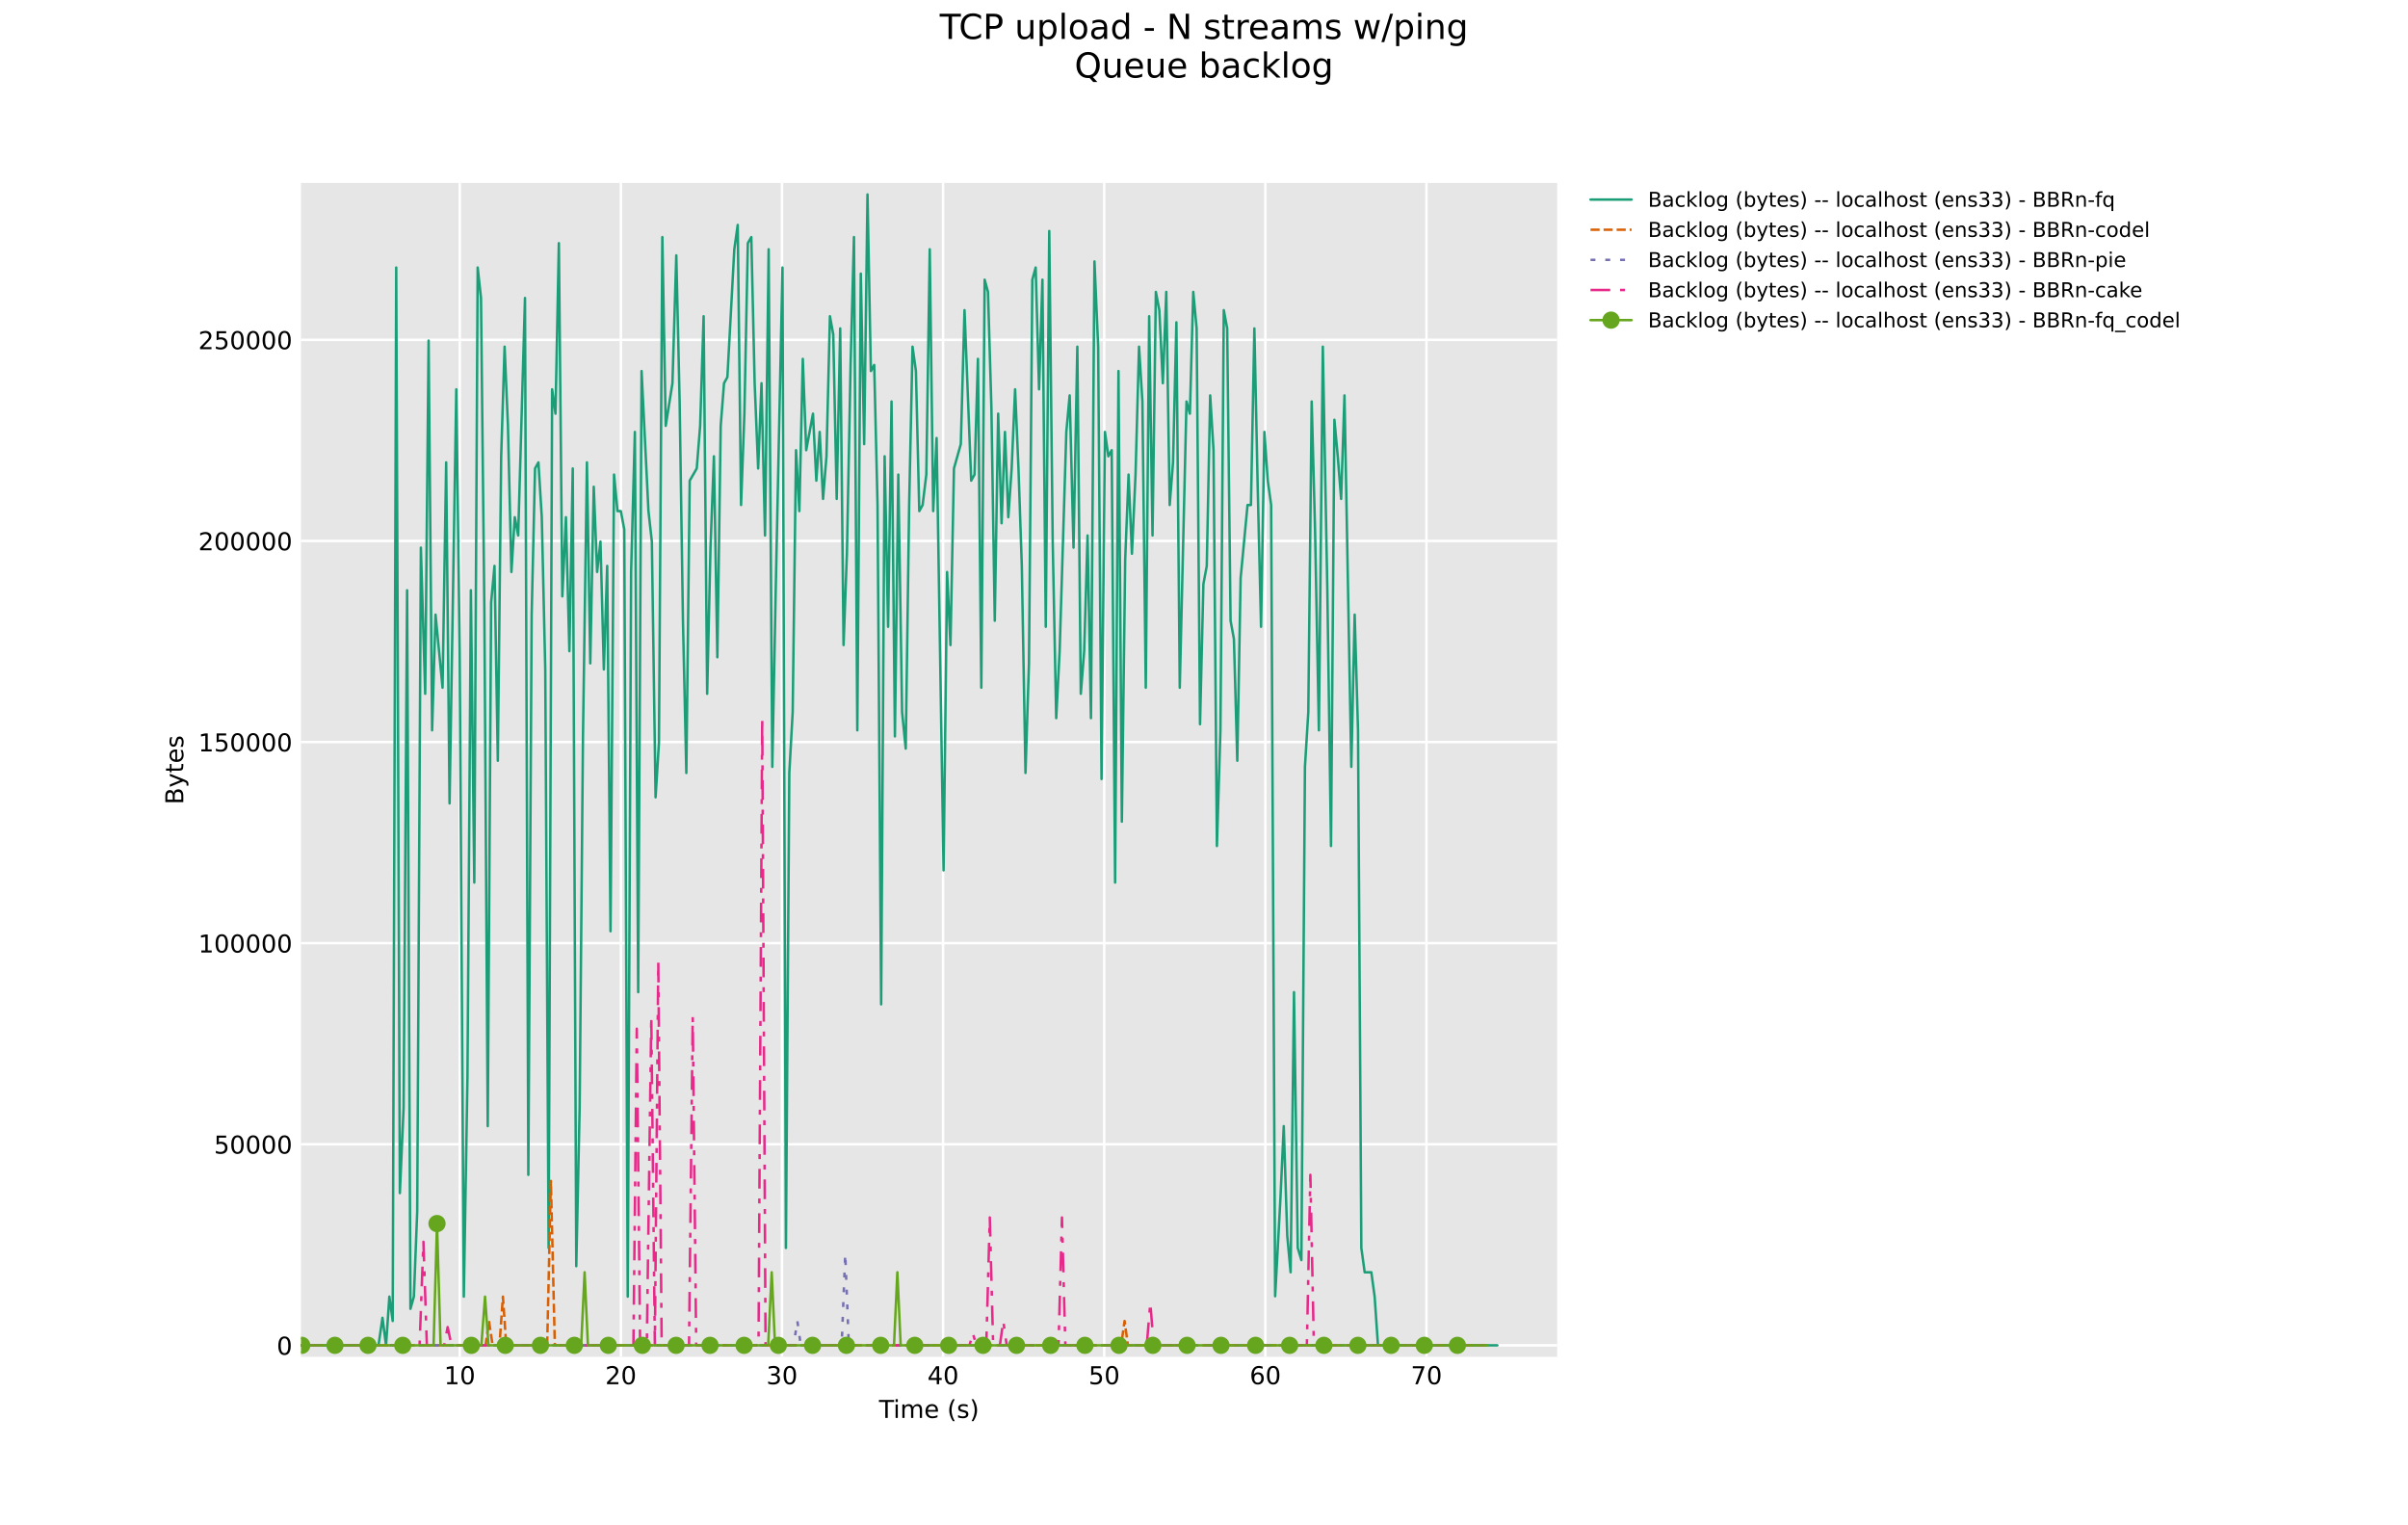 <?xml version="1.0" encoding="utf-8" standalone="no"?>
<!DOCTYPE svg PUBLIC "-//W3C//DTD SVG 1.1//EN"
  "http://www.w3.org/Graphics/SVG/1.1/DTD/svg11.dtd">
<!-- Created with matplotlib (https://matplotlib.org/) -->
<svg height="618.48pt" version="1.1" viewBox="0 0 977.04 618.48" width="977.04pt" xmlns="http://www.w3.org/2000/svg" xmlns:xlink="http://www.w3.org/1999/xlink">
 <defs>
  <style type="text/css">*{stroke-linecap:butt;stroke-linejoin:round;}</style>
 </defs>
 <g id="figure_1">
  <g id="patch_1">
   <path d="M 0 618.48 
L 977.04 618.48 
L 977.04 0 
L 0 0 
z
" style="fill:#ffffff;"/>
  </g>
  <g id="axes_1">
   <g id="patch_2">
    <path d="M 122.13 550.447 
L 631.818 550.447 
L 631.818 74.218 
L 122.13 74.218 
z
" style="fill:#e6e6e6;"/>
   </g>
   <g id="matplotlib.axis_1">
    <g id="xtick_1">
     <g id="line2d_1">
      <path clip-path="url(#pacd4131c56)" d="M 186.538 550.447 
L 186.538 74.218 
" style="fill:none;stroke:#ffffff;stroke-linecap:round;"/>
     </g>
     <g id="line2d_2"/>
     <g id="text_1">
      <!-- 10 -->
      <g transform="translate(180.176 561.546)scale(0.1 -0.1)">
       <defs>
        <path d="M 12.406 8.297 
L 28.516 8.297 
L 28.516 63.922 
L 10.984 60.406 
L 10.984 69.391 
L 28.422 72.906 
L 38.281 72.906 
L 38.281 8.297 
L 54.391 8.297 
L 54.391 0 
L 12.406 0 
z
" id="DejaVuSans-49"/>
        <path d="M 31.781 66.406 
Q 24.172 66.406 20.328 58.906 
Q 16.5 51.422 16.5 36.375 
Q 16.5 21.391 20.328 13.891 
Q 24.172 6.391 31.781 6.391 
Q 39.453 6.391 43.281 13.891 
Q 47.125 21.391 47.125 36.375 
Q 47.125 51.422 43.281 58.906 
Q 39.453 66.406 31.781 66.406 
z
M 31.781 74.219 
Q 44.047 74.219 50.516 64.516 
Q 56.984 54.828 56.984 36.375 
Q 56.984 17.969 50.516 8.266 
Q 44.047 -1.422 31.781 -1.422 
Q 19.531 -1.422 13.062 8.266 
Q 6.594 17.969 6.594 36.375 
Q 6.594 54.828 13.062 64.516 
Q 19.531 74.219 31.781 74.219 
z
" id="DejaVuSans-48"/>
       </defs>
       <use xlink:href="#DejaVuSans-49"/>
       <use x="63.623" xlink:href="#DejaVuSans-48"/>
      </g>
     </g>
    </g>
    <g id="xtick_2">
     <g id="line2d_3">
      <path clip-path="url(#pacd4131c56)" d="M 251.913 550.447 
L 251.913 74.218 
" style="fill:none;stroke:#ffffff;stroke-linecap:round;"/>
     </g>
     <g id="line2d_4"/>
     <g id="text_2">
      <!-- 20 -->
      <g transform="translate(245.55 561.546)scale(0.1 -0.1)">
       <defs>
        <path d="M 19.188 8.297 
L 53.609 8.297 
L 53.609 0 
L 7.328 0 
L 7.328 8.297 
Q 12.938 14.109 22.625 23.891 
Q 32.328 33.688 34.812 36.531 
Q 39.547 41.844 41.422 45.531 
Q 43.312 49.219 43.312 52.781 
Q 43.312 58.594 39.234 62.25 
Q 35.156 65.922 28.609 65.922 
Q 23.969 65.922 18.812 64.312 
Q 13.672 62.703 7.812 59.422 
L 7.812 69.391 
Q 13.766 71.781 18.938 73 
Q 24.125 74.219 28.422 74.219 
Q 39.75 74.219 46.484 68.547 
Q 53.219 62.891 53.219 53.422 
Q 53.219 48.922 51.531 44.891 
Q 49.859 40.875 45.406 35.406 
Q 44.188 33.984 37.641 27.219 
Q 31.109 20.453 19.188 8.297 
z
" id="DejaVuSans-50"/>
       </defs>
       <use xlink:href="#DejaVuSans-50"/>
       <use x="63.623" xlink:href="#DejaVuSans-48"/>
      </g>
     </g>
    </g>
    <g id="xtick_3">
     <g id="line2d_5">
      <path clip-path="url(#pacd4131c56)" d="M 317.287 550.447 
L 317.287 74.218 
" style="fill:none;stroke:#ffffff;stroke-linecap:round;"/>
     </g>
     <g id="line2d_6"/>
     <g id="text_3">
      <!-- 30 -->
      <g transform="translate(310.924 561.546)scale(0.1 -0.1)">
       <defs>
        <path d="M 40.578 39.312 
Q 47.656 37.797 51.625 33 
Q 55.609 28.219 55.609 21.188 
Q 55.609 10.406 48.188 4.484 
Q 40.766 -1.422 27.094 -1.422 
Q 22.516 -1.422 17.656 -0.516 
Q 12.797 0.391 7.625 2.203 
L 7.625 11.719 
Q 11.719 9.328 16.594 8.109 
Q 21.484 6.891 26.812 6.891 
Q 36.078 6.891 40.938 10.547 
Q 45.797 14.203 45.797 21.188 
Q 45.797 27.641 41.281 31.266 
Q 36.766 34.906 28.719 34.906 
L 20.219 34.906 
L 20.219 43.016 
L 29.109 43.016 
Q 36.375 43.016 40.234 45.922 
Q 44.094 48.828 44.094 54.297 
Q 44.094 59.906 40.109 62.906 
Q 36.141 65.922 28.719 65.922 
Q 24.656 65.922 20.016 65.031 
Q 15.375 64.156 9.812 62.312 
L 9.812 71.094 
Q 15.438 72.656 20.344 73.438 
Q 25.25 74.219 29.594 74.219 
Q 40.828 74.219 47.359 69.109 
Q 53.906 64.016 53.906 55.328 
Q 53.906 49.266 50.438 45.094 
Q 46.969 40.922 40.578 39.312 
z
" id="DejaVuSans-51"/>
       </defs>
       <use xlink:href="#DejaVuSans-51"/>
       <use x="63.623" xlink:href="#DejaVuSans-48"/>
      </g>
     </g>
    </g>
    <g id="xtick_4">
     <g id="line2d_7">
      <path clip-path="url(#pacd4131c56)" d="M 382.661 550.447 
L 382.661 74.218 
" style="fill:none;stroke:#ffffff;stroke-linecap:round;"/>
     </g>
     <g id="line2d_8"/>
     <g id="text_4">
      <!-- 40 -->
      <g transform="translate(376.299 561.546)scale(0.1 -0.1)">
       <defs>
        <path d="M 37.797 64.312 
L 12.891 25.391 
L 37.797 25.391 
z
M 35.203 72.906 
L 47.609 72.906 
L 47.609 25.391 
L 58.016 25.391 
L 58.016 17.188 
L 47.609 17.188 
L 47.609 0 
L 37.797 0 
L 37.797 17.188 
L 4.891 17.188 
L 4.891 26.703 
z
" id="DejaVuSans-52"/>
       </defs>
       <use xlink:href="#DejaVuSans-52"/>
       <use x="63.623" xlink:href="#DejaVuSans-48"/>
      </g>
     </g>
    </g>
    <g id="xtick_5">
     <g id="line2d_9">
      <path clip-path="url(#pacd4131c56)" d="M 448.036 550.447 
L 448.036 74.218 
" style="fill:none;stroke:#ffffff;stroke-linecap:round;"/>
     </g>
     <g id="line2d_10"/>
     <g id="text_5">
      <!-- 50 -->
      <g transform="translate(441.673 561.546)scale(0.1 -0.1)">
       <defs>
        <path d="M 10.797 72.906 
L 49.516 72.906 
L 49.516 64.594 
L 19.828 64.594 
L 19.828 46.734 
Q 21.969 47.469 24.109 47.828 
Q 26.266 48.188 28.422 48.188 
Q 40.625 48.188 47.75 41.5 
Q 54.891 34.812 54.891 23.391 
Q 54.891 11.625 47.562 5.094 
Q 40.234 -1.422 26.906 -1.422 
Q 22.312 -1.422 17.547 -0.641 
Q 12.797 0.141 7.719 1.703 
L 7.719 11.625 
Q 12.109 9.234 16.797 8.062 
Q 21.484 6.891 26.703 6.891 
Q 35.156 6.891 40.078 11.328 
Q 45.016 15.766 45.016 23.391 
Q 45.016 31 40.078 35.438 
Q 35.156 39.891 26.703 39.891 
Q 22.75 39.891 18.812 39.016 
Q 14.891 38.141 10.797 36.281 
z
" id="DejaVuSans-53"/>
       </defs>
       <use xlink:href="#DejaVuSans-53"/>
       <use x="63.623" xlink:href="#DejaVuSans-48"/>
      </g>
     </g>
    </g>
    <g id="xtick_6">
     <g id="line2d_11">
      <path clip-path="url(#pacd4131c56)" d="M 513.41 550.447 
L 513.41 74.218 
" style="fill:none;stroke:#ffffff;stroke-linecap:round;"/>
     </g>
     <g id="line2d_12"/>
     <g id="text_6">
      <!-- 60 -->
      <g transform="translate(507.048 561.546)scale(0.1 -0.1)">
       <defs>
        <path d="M 33.016 40.375 
Q 26.375 40.375 22.484 35.828 
Q 18.609 31.297 18.609 23.391 
Q 18.609 15.531 22.484 10.953 
Q 26.375 6.391 33.016 6.391 
Q 39.656 6.391 43.531 10.953 
Q 47.406 15.531 47.406 23.391 
Q 47.406 31.297 43.531 35.828 
Q 39.656 40.375 33.016 40.375 
z
M 52.594 71.297 
L 52.594 62.312 
Q 48.875 64.062 45.094 64.984 
Q 41.312 65.922 37.594 65.922 
Q 27.828 65.922 22.672 59.328 
Q 17.531 52.734 16.797 39.406 
Q 19.672 43.656 24.016 45.922 
Q 28.375 48.188 33.594 48.188 
Q 44.578 48.188 50.953 41.516 
Q 57.328 34.859 57.328 23.391 
Q 57.328 12.156 50.688 5.359 
Q 44.047 -1.422 33.016 -1.422 
Q 20.359 -1.422 13.672 8.266 
Q 6.984 17.969 6.984 36.375 
Q 6.984 53.656 15.188 63.938 
Q 23.391 74.219 37.203 74.219 
Q 40.922 74.219 44.703 73.484 
Q 48.484 72.75 52.594 71.297 
z
" id="DejaVuSans-54"/>
       </defs>
       <use xlink:href="#DejaVuSans-54"/>
       <use x="63.623" xlink:href="#DejaVuSans-48"/>
      </g>
     </g>
    </g>
    <g id="xtick_7">
     <g id="line2d_13">
      <path clip-path="url(#pacd4131c56)" d="M 578.785 550.447 
L 578.785 74.218 
" style="fill:none;stroke:#ffffff;stroke-linecap:round;"/>
     </g>
     <g id="line2d_14"/>
     <g id="text_7">
      <!-- 70 -->
      <g transform="translate(572.422 561.546)scale(0.1 -0.1)">
       <defs>
        <path d="M 8.203 72.906 
L 55.078 72.906 
L 55.078 68.703 
L 28.609 0 
L 18.312 0 
L 43.219 64.594 
L 8.203 64.594 
z
" id="DejaVuSans-55"/>
       </defs>
       <use xlink:href="#DejaVuSans-55"/>
       <use x="63.623" xlink:href="#DejaVuSans-48"/>
      </g>
     </g>
    </g>
    <g id="xtick_8">
     <g id="line2d_15"/>
    </g>
    <g id="xtick_9">
     <g id="line2d_16"/>
    </g>
    <g id="xtick_10">
     <g id="line2d_17"/>
    </g>
    <g id="xtick_11">
     <g id="line2d_18"/>
    </g>
    <g id="xtick_12">
     <g id="line2d_19"/>
    </g>
    <g id="xtick_13">
     <g id="line2d_20"/>
    </g>
    <g id="xtick_14">
     <g id="line2d_21"/>
    </g>
    <g id="xtick_15">
     <g id="line2d_22"/>
    </g>
    <g id="xtick_16">
     <g id="line2d_23"/>
    </g>
    <g id="xtick_17">
     <g id="line2d_24"/>
    </g>
    <g id="xtick_18">
     <g id="line2d_25"/>
    </g>
    <g id="xtick_19">
     <g id="line2d_26"/>
    </g>
    <g id="xtick_20">
     <g id="line2d_27"/>
    </g>
    <g id="xtick_21">
     <g id="line2d_28"/>
    </g>
    <g id="xtick_22">
     <g id="line2d_29"/>
    </g>
    <g id="xtick_23">
     <g id="line2d_30"/>
    </g>
    <g id="xtick_24">
     <g id="line2d_31"/>
    </g>
    <g id="xtick_25">
     <g id="line2d_32"/>
    </g>
    <g id="xtick_26">
     <g id="line2d_33"/>
    </g>
    <g id="xtick_27">
     <g id="line2d_34"/>
    </g>
    <g id="xtick_28">
     <g id="line2d_35"/>
    </g>
    <g id="xtick_29">
     <g id="line2d_36"/>
    </g>
    <g id="xtick_30">
     <g id="line2d_37"/>
    </g>
    <g id="xtick_31">
     <g id="line2d_38"/>
    </g>
    <g id="xtick_32">
     <g id="line2d_39"/>
    </g>
    <g id="xtick_33">
     <g id="line2d_40"/>
    </g>
    <g id="xtick_34">
     <g id="line2d_41"/>
    </g>
    <g id="xtick_35">
     <g id="line2d_42"/>
    </g>
    <g id="xtick_36">
     <g id="line2d_43"/>
    </g>
    <g id="xtick_37">
     <g id="line2d_44"/>
    </g>
    <g id="xtick_38">
     <g id="line2d_45"/>
    </g>
    <g id="xtick_39">
     <g id="line2d_46"/>
    </g>
    <g id="text_8">
     <!-- Time (s) -->
     <g transform="translate(356.645 575.224)scale(0.1 -0.1)">
      <defs>
       <path d="M -0.297 72.906 
L 61.375 72.906 
L 61.375 64.594 
L 35.5 64.594 
L 35.5 0 
L 25.594 0 
L 25.594 64.594 
L -0.297 64.594 
z
" id="DejaVuSans-84"/>
       <path d="M 9.422 54.688 
L 18.406 54.688 
L 18.406 0 
L 9.422 0 
z
M 9.422 75.984 
L 18.406 75.984 
L 18.406 64.594 
L 9.422 64.594 
z
" id="DejaVuSans-105"/>
       <path d="M 52 44.188 
Q 55.375 50.25 60.062 53.125 
Q 64.75 56 71.094 56 
Q 79.641 56 84.281 50.016 
Q 88.922 44.047 88.922 33.016 
L 88.922 0 
L 79.891 0 
L 79.891 32.719 
Q 79.891 40.578 77.094 44.375 
Q 74.312 48.188 68.609 48.188 
Q 61.625 48.188 57.562 43.547 
Q 53.516 38.922 53.516 30.906 
L 53.516 0 
L 44.484 0 
L 44.484 32.719 
Q 44.484 40.625 41.703 44.406 
Q 38.922 48.188 33.109 48.188 
Q 26.219 48.188 22.156 43.531 
Q 18.109 38.875 18.109 30.906 
L 18.109 0 
L 9.078 0 
L 9.078 54.688 
L 18.109 54.688 
L 18.109 46.188 
Q 21.188 51.219 25.484 53.609 
Q 29.781 56 35.688 56 
Q 41.656 56 45.828 52.969 
Q 50 49.953 52 44.188 
z
" id="DejaVuSans-109"/>
       <path d="M 56.203 29.594 
L 56.203 25.203 
L 14.891 25.203 
Q 15.484 15.922 20.484 11.062 
Q 25.484 6.203 34.422 6.203 
Q 39.594 6.203 44.453 7.469 
Q 49.312 8.734 54.109 11.281 
L 54.109 2.781 
Q 49.266 0.734 44.188 -0.344 
Q 39.109 -1.422 33.891 -1.422 
Q 20.797 -1.422 13.156 6.188 
Q 5.516 13.812 5.516 26.812 
Q 5.516 40.234 12.766 48.109 
Q 20.016 56 32.328 56 
Q 43.359 56 49.781 48.891 
Q 56.203 41.797 56.203 29.594 
z
M 47.219 32.234 
Q 47.125 39.594 43.094 43.984 
Q 39.062 48.391 32.422 48.391 
Q 24.906 48.391 20.391 44.141 
Q 15.875 39.891 15.188 32.172 
z
" id="DejaVuSans-101"/>
       <path id="DejaVuSans-32"/>
       <path d="M 31 75.875 
Q 24.469 64.656 21.281 53.656 
Q 18.109 42.672 18.109 31.391 
Q 18.109 20.125 21.312 9.062 
Q 24.516 -2 31 -13.188 
L 23.188 -13.188 
Q 15.875 -1.703 12.234 9.375 
Q 8.594 20.453 8.594 31.391 
Q 8.594 42.281 12.203 53.312 
Q 15.828 64.359 23.188 75.875 
z
" id="DejaVuSans-40"/>
       <path d="M 44.281 53.078 
L 44.281 44.578 
Q 40.484 46.531 36.375 47.5 
Q 32.281 48.484 27.875 48.484 
Q 21.188 48.484 17.844 46.438 
Q 14.5 44.391 14.5 40.281 
Q 14.5 37.156 16.891 35.375 
Q 19.281 33.594 26.516 31.984 
L 29.594 31.297 
Q 39.156 29.25 43.188 25.516 
Q 47.219 21.781 47.219 15.094 
Q 47.219 7.469 41.188 3.016 
Q 35.156 -1.422 24.609 -1.422 
Q 20.219 -1.422 15.453 -0.562 
Q 10.688 0.297 5.422 2 
L 5.422 11.281 
Q 10.406 8.688 15.234 7.391 
Q 20.062 6.109 24.812 6.109 
Q 31.156 6.109 34.562 8.281 
Q 37.984 10.453 37.984 14.406 
Q 37.984 18.062 35.516 20.016 
Q 33.062 21.969 24.703 23.781 
L 21.578 24.516 
Q 13.234 26.266 9.516 29.906 
Q 5.812 33.547 5.812 39.891 
Q 5.812 47.609 11.281 51.797 
Q 16.75 56 26.812 56 
Q 31.781 56 36.172 55.266 
Q 40.578 54.547 44.281 53.078 
z
" id="DejaVuSans-115"/>
       <path d="M 8.016 75.875 
L 15.828 75.875 
Q 23.141 64.359 26.781 53.312 
Q 30.422 42.281 30.422 31.391 
Q 30.422 20.453 26.781 9.375 
Q 23.141 -1.703 15.828 -13.188 
L 8.016 -13.188 
Q 14.5 -2 17.703 9.062 
Q 20.906 20.125 20.906 31.391 
Q 20.906 42.672 17.703 53.656 
Q 14.5 64.656 8.016 75.875 
z
" id="DejaVuSans-41"/>
      </defs>
      <use xlink:href="#DejaVuSans-84"/>
      <use x="57.959" xlink:href="#DejaVuSans-105"/>
      <use x="85.742" xlink:href="#DejaVuSans-109"/>
      <use x="183.154" xlink:href="#DejaVuSans-101"/>
      <use x="244.678" xlink:href="#DejaVuSans-32"/>
      <use x="276.465" xlink:href="#DejaVuSans-40"/>
      <use x="315.479" xlink:href="#DejaVuSans-115"/>
      <use x="367.578" xlink:href="#DejaVuSans-41"/>
     </g>
    </g>
   </g>
   <g id="matplotlib.axis_2">
    <g id="ytick_1">
     <g id="line2d_47">
      <path clip-path="url(#pacd4131c56)" d="M 122.13 545.778 
L 631.818 545.778 
" style="fill:none;stroke:#ffffff;stroke-linecap:round;"/>
     </g>
     <g id="line2d_48"/>
     <g id="text_9">
      <!-- 0 -->
      <g transform="translate(112.267 549.578)scale(0.1 -0.1)">
       <use xlink:href="#DejaVuSans-48"/>
      </g>
     </g>
    </g>
    <g id="ytick_2">
     <g id="line2d_49">
      <path clip-path="url(#pacd4131c56)" d="M 122.13 464.195 
L 631.818 464.195 
" style="fill:none;stroke:#ffffff;stroke-linecap:round;"/>
     </g>
     <g id="line2d_50"/>
     <g id="text_10">
      <!-- 50000 -->
      <g transform="translate(86.817 467.995)scale(0.1 -0.1)">
       <use xlink:href="#DejaVuSans-53"/>
       <use x="63.623" xlink:href="#DejaVuSans-48"/>
       <use x="127.246" xlink:href="#DejaVuSans-48"/>
       <use x="190.869" xlink:href="#DejaVuSans-48"/>
       <use x="254.492" xlink:href="#DejaVuSans-48"/>
      </g>
     </g>
    </g>
    <g id="ytick_3">
     <g id="line2d_51">
      <path clip-path="url(#pacd4131c56)" d="M 122.13 382.613 
L 631.818 382.613 
" style="fill:none;stroke:#ffffff;stroke-linecap:round;"/>
     </g>
     <g id="line2d_52"/>
     <g id="text_11">
      <!-- 100000 -->
      <g transform="translate(80.455 386.412)scale(0.1 -0.1)">
       <use xlink:href="#DejaVuSans-49"/>
       <use x="63.623" xlink:href="#DejaVuSans-48"/>
       <use x="127.246" xlink:href="#DejaVuSans-48"/>
       <use x="190.869" xlink:href="#DejaVuSans-48"/>
       <use x="254.492" xlink:href="#DejaVuSans-48"/>
       <use x="318.115" xlink:href="#DejaVuSans-48"/>
      </g>
     </g>
    </g>
    <g id="ytick_4">
     <g id="line2d_53">
      <path clip-path="url(#pacd4131c56)" d="M 122.13 301.03 
L 631.818 301.03 
" style="fill:none;stroke:#ffffff;stroke-linecap:round;"/>
     </g>
     <g id="line2d_54"/>
     <g id="text_12">
      <!-- 150000 -->
      <g transform="translate(80.455 304.829)scale(0.1 -0.1)">
       <use xlink:href="#DejaVuSans-49"/>
       <use x="63.623" xlink:href="#DejaVuSans-53"/>
       <use x="127.246" xlink:href="#DejaVuSans-48"/>
       <use x="190.869" xlink:href="#DejaVuSans-48"/>
       <use x="254.492" xlink:href="#DejaVuSans-48"/>
       <use x="318.115" xlink:href="#DejaVuSans-48"/>
      </g>
     </g>
    </g>
    <g id="ytick_5">
     <g id="line2d_55">
      <path clip-path="url(#pacd4131c56)" d="M 122.13 219.447 
L 631.818 219.447 
" style="fill:none;stroke:#ffffff;stroke-linecap:round;"/>
     </g>
     <g id="line2d_56"/>
     <g id="text_13">
      <!-- 200000 -->
      <g transform="translate(80.455 223.246)scale(0.1 -0.1)">
       <use xlink:href="#DejaVuSans-50"/>
       <use x="63.623" xlink:href="#DejaVuSans-48"/>
       <use x="127.246" xlink:href="#DejaVuSans-48"/>
       <use x="190.869" xlink:href="#DejaVuSans-48"/>
       <use x="254.492" xlink:href="#DejaVuSans-48"/>
       <use x="318.115" xlink:href="#DejaVuSans-48"/>
      </g>
     </g>
    </g>
    <g id="ytick_6">
     <g id="line2d_57">
      <path clip-path="url(#pacd4131c56)" d="M 122.13 137.864 
L 631.818 137.864 
" style="fill:none;stroke:#ffffff;stroke-linecap:round;"/>
     </g>
     <g id="line2d_58"/>
     <g id="text_14">
      <!-- 250000 -->
      <g transform="translate(80.455 141.664)scale(0.1 -0.1)">
       <use xlink:href="#DejaVuSans-50"/>
       <use x="63.623" xlink:href="#DejaVuSans-53"/>
       <use x="127.246" xlink:href="#DejaVuSans-48"/>
       <use x="190.869" xlink:href="#DejaVuSans-48"/>
       <use x="254.492" xlink:href="#DejaVuSans-48"/>
       <use x="318.115" xlink:href="#DejaVuSans-48"/>
      </g>
     </g>
    </g>
    <g id="ytick_7">
     <g id="line2d_59"/>
    </g>
    <g id="ytick_8">
     <g id="line2d_60"/>
    </g>
    <g id="ytick_9">
     <g id="line2d_61"/>
    </g>
    <g id="ytick_10">
     <g id="line2d_62"/>
    </g>
    <g id="ytick_11">
     <g id="line2d_63"/>
    </g>
    <g id="ytick_12">
     <g id="line2d_64"/>
    </g>
    <g id="ytick_13">
     <g id="line2d_65"/>
    </g>
    <g id="ytick_14">
     <g id="line2d_66"/>
    </g>
    <g id="ytick_15">
     <g id="line2d_67"/>
    </g>
    <g id="ytick_16">
     <g id="line2d_68"/>
    </g>
    <g id="ytick_17">
     <g id="line2d_69"/>
    </g>
    <g id="ytick_18">
     <g id="line2d_70"/>
    </g>
    <g id="ytick_19">
     <g id="line2d_71"/>
    </g>
    <g id="ytick_20">
     <g id="line2d_72"/>
    </g>
    <g id="ytick_21">
     <g id="line2d_73"/>
    </g>
    <g id="ytick_22">
     <g id="line2d_74"/>
    </g>
    <g id="ytick_23">
     <g id="line2d_75"/>
    </g>
    <g id="ytick_24">
     <g id="line2d_76"/>
    </g>
    <g id="ytick_25">
     <g id="line2d_77"/>
    </g>
    <g id="ytick_26">
     <g id="line2d_78"/>
    </g>
    <g id="ytick_27">
     <g id="line2d_79"/>
    </g>
    <g id="ytick_28">
     <g id="line2d_80"/>
    </g>
    <g id="ytick_29">
     <g id="line2d_81"/>
    </g>
    <g id="text_15">
     <!-- Bytes -->
     <g transform="translate(74.375 326.364)rotate(-90)scale(0.1 -0.1)">
      <defs>
       <path d="M 19.672 34.812 
L 19.672 8.109 
L 35.5 8.109 
Q 43.453 8.109 47.281 11.406 
Q 51.125 14.703 51.125 21.484 
Q 51.125 28.328 47.281 31.562 
Q 43.453 34.812 35.5 34.812 
z
M 19.672 64.797 
L 19.672 42.828 
L 34.281 42.828 
Q 41.5 42.828 45.031 45.531 
Q 48.578 48.25 48.578 53.812 
Q 48.578 59.328 45.031 62.062 
Q 41.5 64.797 34.281 64.797 
z
M 9.812 72.906 
L 35.016 72.906 
Q 46.297 72.906 52.391 68.219 
Q 58.5 63.531 58.5 54.891 
Q 58.5 48.188 55.375 44.234 
Q 52.25 40.281 46.188 39.312 
Q 53.469 37.75 57.5 32.781 
Q 61.531 27.828 61.531 20.406 
Q 61.531 10.641 54.891 5.312 
Q 48.25 0 35.984 0 
L 9.812 0 
z
" id="DejaVuSans-66"/>
       <path d="M 32.172 -5.078 
Q 28.375 -14.844 24.75 -17.812 
Q 21.141 -20.797 15.094 -20.797 
L 7.906 -20.797 
L 7.906 -13.281 
L 13.188 -13.281 
Q 16.891 -13.281 18.938 -11.516 
Q 21 -9.766 23.484 -3.219 
L 25.094 0.875 
L 2.984 54.688 
L 12.5 54.688 
L 29.594 11.922 
L 46.688 54.688 
L 56.203 54.688 
z
" id="DejaVuSans-121"/>
       <path d="M 18.312 70.219 
L 18.312 54.688 
L 36.812 54.688 
L 36.812 47.703 
L 18.312 47.703 
L 18.312 18.016 
Q 18.312 11.328 20.141 9.422 
Q 21.969 7.516 27.594 7.516 
L 36.812 7.516 
L 36.812 0 
L 27.594 0 
Q 17.188 0 13.234 3.875 
Q 9.281 7.766 9.281 18.016 
L 9.281 47.703 
L 2.688 47.703 
L 2.688 54.688 
L 9.281 54.688 
L 9.281 70.219 
z
" id="DejaVuSans-116"/>
      </defs>
      <use xlink:href="#DejaVuSans-66"/>
      <use x="68.604" xlink:href="#DejaVuSans-121"/>
      <use x="127.783" xlink:href="#DejaVuSans-116"/>
      <use x="166.992" xlink:href="#DejaVuSans-101"/>
      <use x="228.516" xlink:href="#DejaVuSans-115"/>
     </g>
    </g>
   </g>
   <g id="line2d_82">
    <path clip-path="url(#pacd4131c56)" d="M 122.252 545.778 
L 153.575 545.778 
L 155.186 534.598 
L 156.631 545.778 
L 157.983 526.016 
L 159.335 535.897 
L 160.767 108.53 
L 162.244 484.02 
L 163.758 449.436 
L 165.183 239.458 
L 166.538 530.956 
L 167.93 526.016 
L 169.285 491.431 
L 170.766 222.165 
L 172.525 281.453 
L 173.907 138.174 
L 175.329 296.275 
L 176.716 249.339 
L 179.565 278.983 
L 181.029 187.581 
L 182.411 325.919 
L 185.138 157.937 
L 186.517 264.161 
L 188.19 526.016 
L 189.673 437.084 
L 191.058 239.458 
L 192.444 358.033 
L 193.816 108.53 
L 195.165 120.882 
L 196.523 246.869 
L 197.901 456.847 
L 199.275 244.398 
L 200.642 229.576 
L 201.991 308.627 
L 203.351 185.111 
L 204.74 140.645 
L 206.1 172.759 
L 207.504 232.047 
L 208.863 209.814 
L 210.248 217.225 
L 213.014 120.882 
L 214.37 476.609 
L 215.723 249.339 
L 217.091 190.051 
L 218.465 187.581 
L 219.824 209.814 
L 221.238 271.572 
L 222.607 506.253 
L 224.022 157.937 
L 225.387 167.818 
L 226.759 98.649 
L 228.163 241.928 
L 229.621 209.814 
L 231.027 264.161 
L 232.389 190.051 
L 233.823 513.664 
L 235.19 449.436 
L 236.544 298.746 
L 238.144 187.581 
L 239.503 269.102 
L 240.913 197.462 
L 242.277 232.047 
L 243.635 219.695 
L 245.011 271.572 
L 246.368 229.576 
L 247.718 377.796 
L 249.143 192.522 
L 250.541 207.344 
L 251.898 207.344 
L 253.289 214.754 
L 254.704 526.016 
L 256.072 232.047 
L 257.598 175.229 
L 258.947 402.499 
L 260.317 150.526 
L 263.111 207.344 
L 264.484 219.695 
L 266.001 323.449 
L 267.372 301.216 
L 268.746 96.179 
L 270.115 172.759 
L 272.838 155.467 
L 274.405 103.59 
L 275.757 162.878 
L 277.109 251.809 
L 278.482 313.568 
L 279.847 194.992 
L 282.701 190.051 
L 284.079 172.759 
L 285.492 128.293 
L 286.929 281.453 
L 288.283 222.165 
L 289.669 185.111 
L 291.063 266.631 
L 292.425 172.759 
L 293.772 155.467 
L 295.137 152.996 
L 297.945 101.119 
L 299.331 91.238 
L 300.684 204.873 
L 302.034 167.818 
L 303.431 98.649 
L 304.836 96.179 
L 306.198 155.467 
L 307.617 190.051 
L 308.976 155.467 
L 310.403 217.225 
L 311.877 101.119 
L 313.359 311.097 
L 314.747 239.458 
L 317.493 108.53 
L 318.882 506.253 
L 320.263 313.568 
L 321.629 288.864 
L 322.987 182.64 
L 324.33 207.344 
L 325.732 145.585 
L 327.118 182.64 
L 329.866 167.818 
L 331.226 194.992 
L 332.583 175.229 
L 333.952 202.403 
L 335.338 185.111 
L 336.743 128.293 
L 338.092 135.704 
L 339.488 202.403 
L 340.908 133.234 
L 342.272 261.691 
L 343.634 224.636 
L 345.124 148.056 
L 346.491 96.179 
L 347.851 296.275 
L 349.265 111.001 
L 350.63 180.17 
L 351.984 78.887 
L 353.354 150.526 
L 354.709 148.056 
L 356.06 204.873 
L 357.526 407.44 
L 358.932 185.111 
L 360.339 254.28 
L 361.739 162.878 
L 363.108 298.746 
L 364.48 192.522 
L 366.02 288.864 
L 367.496 303.686 
L 368.883 204.873 
L 370.257 140.645 
L 371.63 150.526 
L 372.999 207.344 
L 374.355 204.873 
L 375.85 192.522 
L 377.241 101.119 
L 378.643 207.344 
L 380.021 177.7 
L 382.854 353.093 
L 384.274 232.047 
L 385.65 261.691 
L 387.067 190.051 
L 389.84 180.17 
L 391.348 125.823 
L 394.057 194.992 
L 395.415 192.522 
L 396.796 145.585 
L 398.163 278.983 
L 399.518 113.471 
L 400.868 118.412 
L 402.258 165.348 
L 403.621 251.809 
L 405.006 167.818 
L 406.389 212.284 
L 407.759 175.229 
L 409.12 209.814 
L 410.475 190.051 
L 411.871 157.937 
L 413.245 190.051 
L 414.598 229.576 
L 416.089 313.568 
L 417.506 269.102 
L 418.864 113.471 
L 420.217 108.53 
L 421.591 157.937 
L 422.959 113.471 
L 424.314 254.28 
L 425.732 93.708 
L 427.134 219.695 
L 428.555 291.335 
L 429.943 264.161 
L 432.656 175.229 
L 434.013 160.407 
L 435.579 222.165 
L 437.128 140.645 
L 438.531 281.453 
L 439.903 264.161 
L 441.272 217.225 
L 442.65 291.335 
L 444.075 106.06 
L 445.576 140.645 
L 446.948 316.038 
L 448.325 175.229 
L 449.716 185.111 
L 451.071 182.64 
L 452.455 358.033 
L 453.82 150.526 
L 455.188 333.33 
L 456.541 227.106 
L 457.912 192.522 
L 459.28 224.636 
L 460.742 192.522 
L 462.158 140.645 
L 463.526 162.878 
L 464.894 278.983 
L 466.27 128.293 
L 467.631 217.225 
L 468.989 118.412 
L 470.394 125.823 
L 471.813 155.467 
L 473.216 118.412 
L 474.6 204.873 
L 475.952 187.581 
L 477.317 130.763 
L 478.685 278.983 
L 481.42 162.878 
L 482.791 167.818 
L 484.158 118.412 
L 485.529 133.234 
L 486.91 293.805 
L 488.27 236.987 
L 489.644 229.576 
L 491.027 160.407 
L 492.382 182.64 
L 493.76 343.211 
L 495.183 296.275 
L 496.549 125.823 
L 497.925 133.234 
L 499.3 251.809 
L 500.663 259.22 
L 502.028 308.627 
L 503.385 234.517 
L 506.185 204.873 
L 507.565 204.873 
L 508.957 133.234 
L 510.305 197.462 
L 511.666 254.28 
L 513.026 175.229 
L 514.393 194.992 
L 515.759 204.873 
L 517.385 525.856 
L 519.516 486.49 
L 520.878 456.847 
L 522.299 501.312 
L 523.661 516.134 
L 525.035 402.499 
L 526.562 506.253 
L 528.029 511.194 
L 529.478 311.097 
L 530.84 288.864 
L 532.214 162.878 
L 533.577 214.754 
L 535.14 296.275 
L 536.73 140.645 
L 538.563 239.458 
L 540.051 343.211 
L 541.432 170.289 
L 542.79 185.111 
L 544.159 202.403 
L 545.52 160.407 
L 548.287 311.097 
L 549.65 249.339 
L 551.009 296.275 
L 552.359 506.253 
L 553.712 516.134 
L 556.415 516.134 
L 557.76 526.016 
L 559.11 545.778 
L 607.553 545.778 
L 607.553 545.778 
" style="fill:none;stroke:#1b9e77;stroke-linecap:round;"/>
   </g>
   <g id="line2d_83">
    <path clip-path="url(#pacd4131c56)" d="M 122.212 545.778 
L 197.022 545.778 
L 198.389 535.897 
L 199.886 545.778 
L 202.658 545.778 
L 204.057 526.016 
L 205.416 545.778 
L 222.011 545.778 
L 223.517 479.079 
L 225.126 545.778 
L 454.895 545.778 
L 456.296 535.897 
L 457.655 545.778 
L 604.165 545.778 
L 604.165 545.778 
" style="fill:none;stroke:#d95f02;stroke-dasharray:3.7,1.6;stroke-dashoffset:0;"/>
   </g>
   <g id="line2d_84">
    <path clip-path="url(#pacd4131c56)" d="M 122.13 545.778 
L 322.007 545.778 
L 323.525 535.897 
L 324.92 545.778 
L 341.508 545.778 
L 342.957 508.723 
L 344.41 545.778 
L 602.341 545.778 
L 602.341 545.778 
" style="fill:none;stroke:#7570b3;stroke-dasharray:2,4;stroke-dashoffset:0;"/>
   </g>
   <g id="line2d_85">
    <path clip-path="url(#pacd4131c56)" d="M 122.2 545.778 
L 170.239 545.778 
L 171.805 503.783 
L 173.201 545.778 
L 180.206 545.778 
L 181.639 538.367 
L 183.202 545.778 
L 231.979 545.778 
L 233.331 540.838 
L 234.748 545.778 
L 257.014 545.778 
L 258.373 417.321 
L 259.73 545.778 
L 262.442 545.778 
L 264.262 412.381 
L 265.704 545.778 
L 267.099 390.148 
L 268.48 545.778 
L 279.568 545.778 
L 281.069 412.381 
L 282.483 545.778 
L 307.767 545.778 
L 309.272 291.335 
L 310.622 545.778 
L 393.36 545.778 
L 394.76 540.838 
L 396.115 545.778 
L 400.176 545.778 
L 401.603 493.901 
L 402.974 545.778 
L 405.695 545.778 
L 407.081 535.897 
L 408.48 545.778 
L 429.489 545.778 
L 430.889 493.901 
L 432.257 545.778 
L 465.29 545.778 
L 466.732 528.486 
L 468.114 545.778 
L 530.256 545.778 
L 531.676 476.609 
L 533.047 543.308 
L 534.447 545.778 
L 604.95 545.778 
L 604.95 545.778 
" style="fill:none;stroke:#e7298a;stroke-dasharray:8,4,2,4;stroke-dashoffset:0;"/>
   </g>
   <g id="line2d_86">
    <path clip-path="url(#pacd4131c56)" d="M 122.434 545.778 
L 175.922 545.778 
L 177.314 496.372 
L 178.762 545.778 
L 195.313 545.778 
L 196.803 526.016 
L 198.187 545.778 
L 235.813 545.778 
L 237.203 516.134 
L 238.545 545.778 
L 311.687 545.778 
L 313.118 516.134 
L 314.465 545.778 
L 362.744 545.778 
L 364.103 516.134 
L 365.454 545.778 
L 603.435 545.778 
L 603.435 545.778 
" style="fill:none;stroke:#66a61e;stroke-linecap:round;"/>
    <defs>
     <path d="M 0 3 
C 0.796 3 1.559 2.684 2.121 2.121 
C 2.684 1.559 3 0.796 3 0 
C 3 -0.796 2.684 -1.559 2.121 -2.121 
C 1.559 -2.684 0.796 -3 0 -3 
C -0.796 -3 -1.559 -2.684 -2.121 -2.121 
C -2.684 -1.559 -3 -0.796 -3 0 
C -3 0.796 -2.684 1.559 -2.121 2.121 
C -1.559 2.684 -0.796 3 0 3 
z
" id="mef649c1213" style="stroke:#66a61e;"/>
    </defs>
    <g clip-path="url(#pacd4131c56)">
     <use style="fill:#66a61e;stroke:#66a61e;" x="122.434" xlink:href="#mef649c1213" y="545.778"/>
     <use style="fill:#66a61e;stroke:#66a61e;" x="135.903" xlink:href="#mef649c1213" y="545.778"/>
     <use style="fill:#66a61e;stroke:#66a61e;" x="149.334" xlink:href="#mef649c1213" y="545.778"/>
     <use style="fill:#66a61e;stroke:#66a61e;" x="163.421" xlink:href="#mef649c1213" y="545.778"/>
     <use style="fill:#66a61e;stroke:#66a61e;" x="177.314" xlink:href="#mef649c1213" y="496.372"/>
     <use style="fill:#66a61e;stroke:#66a61e;" x="191.246" xlink:href="#mef649c1213" y="545.778"/>
     <use style="fill:#66a61e;stroke:#66a61e;" x="205.011" xlink:href="#mef649c1213" y="545.778"/>
     <use style="fill:#66a61e;stroke:#66a61e;" x="219.283" xlink:href="#mef649c1213" y="545.778"/>
     <use style="fill:#66a61e;stroke:#66a61e;" x="233.028" xlink:href="#mef649c1213" y="545.778"/>
     <use style="fill:#66a61e;stroke:#66a61e;" x="246.825" xlink:href="#mef649c1213" y="545.778"/>
     <use style="fill:#66a61e;stroke:#66a61e;" x="260.621" xlink:href="#mef649c1213" y="545.778"/>
     <use style="fill:#66a61e;stroke:#66a61e;" x="274.33" xlink:href="#mef649c1213" y="545.778"/>
     <use style="fill:#66a61e;stroke:#66a61e;" x="288.09" xlink:href="#mef649c1213" y="545.778"/>
     <use style="fill:#66a61e;stroke:#66a61e;" x="301.911" xlink:href="#mef649c1213" y="545.778"/>
     <use style="fill:#66a61e;stroke:#66a61e;" x="315.809" xlink:href="#mef649c1213" y="545.778"/>
     <use style="fill:#66a61e;stroke:#66a61e;" x="329.691" xlink:href="#mef649c1213" y="545.778"/>
     <use style="fill:#66a61e;stroke:#66a61e;" x="343.428" xlink:href="#mef649c1213" y="545.778"/>
     <use style="fill:#66a61e;stroke:#66a61e;" x="357.337" xlink:href="#mef649c1213" y="545.778"/>
     <use style="fill:#66a61e;stroke:#66a61e;" x="371.169" xlink:href="#mef649c1213" y="545.778"/>
     <use style="fill:#66a61e;stroke:#66a61e;" x="384.932" xlink:href="#mef649c1213" y="545.778"/>
     <use style="fill:#66a61e;stroke:#66a61e;" x="398.85" xlink:href="#mef649c1213" y="545.778"/>
     <use style="fill:#66a61e;stroke:#66a61e;" x="412.462" xlink:href="#mef649c1213" y="545.778"/>
     <use style="fill:#66a61e;stroke:#66a61e;" x="426.309" xlink:href="#mef649c1213" y="545.778"/>
     <use style="fill:#66a61e;stroke:#66a61e;" x="440.203" xlink:href="#mef649c1213" y="545.778"/>
     <use style="fill:#66a61e;stroke:#66a61e;" x="454.031" xlink:href="#mef649c1213" y="545.778"/>
     <use style="fill:#66a61e;stroke:#66a61e;" x="467.743" xlink:href="#mef649c1213" y="545.778"/>
     <use style="fill:#66a61e;stroke:#66a61e;" x="481.652" xlink:href="#mef649c1213" y="545.778"/>
     <use style="fill:#66a61e;stroke:#66a61e;" x="495.411" xlink:href="#mef649c1213" y="545.778"/>
     <use style="fill:#66a61e;stroke:#66a61e;" x="509.449" xlink:href="#mef649c1213" y="545.778"/>
     <use style="fill:#66a61e;stroke:#66a61e;" x="523.275" xlink:href="#mef649c1213" y="545.778"/>
     <use style="fill:#66a61e;stroke:#66a61e;" x="537.166" xlink:href="#mef649c1213" y="545.778"/>
     <use style="fill:#66a61e;stroke:#66a61e;" x="550.955" xlink:href="#mef649c1213" y="545.778"/>
     <use style="fill:#66a61e;stroke:#66a61e;" x="564.453" xlink:href="#mef649c1213" y="545.778"/>
     <use style="fill:#66a61e;stroke:#66a61e;" x="577.903" xlink:href="#mef649c1213" y="545.778"/>
     <use style="fill:#66a61e;stroke:#66a61e;" x="591.338" xlink:href="#mef649c1213" y="545.778"/>
    </g>
   </g>
   <g id="patch_3">
    <path d="M 122.13 550.447 
L 122.13 74.218 
" style="fill:none;"/>
   </g>
   <g id="patch_4">
    <path d="M 631.818 550.447 
L 631.818 74.218 
" style="fill:none;"/>
   </g>
   <g id="patch_5">
    <path d="M 122.13 550.447 
L 631.818 550.447 
" style="fill:none;"/>
   </g>
   <g id="patch_6">
    <path d="M 122.13 74.218 
L 631.818 74.218 
" style="fill:none;"/>
   </g>
   <g id="legend_1">
    <g id="line2d_87">
     <path d="M 645.344 80.964 
L 662.004 80.964 
" style="fill:none;stroke:#1b9e77;stroke-linecap:round;"/>
    </g>
    <g id="line2d_88"/>
    <g id="text_16">
     <!-- Backlog (bytes) - - localhost (ens33) - BBRn-fq -->
     <g transform="translate(668.668 83.879)scale(0.083 -0.083)">
      <defs>
       <path d="M 34.281 27.484 
Q 23.391 27.484 19.188 25 
Q 14.984 22.516 14.984 16.5 
Q 14.984 11.719 18.141 8.906 
Q 21.297 6.109 26.703 6.109 
Q 34.188 6.109 38.703 11.406 
Q 43.219 16.703 43.219 25.484 
L 43.219 27.484 
z
M 52.203 31.203 
L 52.203 0 
L 43.219 0 
L 43.219 8.297 
Q 40.141 3.328 35.547 0.953 
Q 30.953 -1.422 24.312 -1.422 
Q 15.922 -1.422 10.953 3.297 
Q 6 8.016 6 15.922 
Q 6 25.141 12.172 29.828 
Q 18.359 34.516 30.609 34.516 
L 43.219 34.516 
L 43.219 35.406 
Q 43.219 41.609 39.141 45 
Q 35.062 48.391 27.688 48.391 
Q 23 48.391 18.547 47.266 
Q 14.109 46.141 10.016 43.891 
L 10.016 52.203 
Q 14.938 54.109 19.578 55.047 
Q 24.219 56 28.609 56 
Q 40.484 56 46.344 49.844 
Q 52.203 43.703 52.203 31.203 
z
" id="DejaVuSans-97"/>
       <path d="M 48.781 52.594 
L 48.781 44.188 
Q 44.969 46.297 41.141 47.344 
Q 37.312 48.391 33.406 48.391 
Q 24.656 48.391 19.812 42.844 
Q 14.984 37.312 14.984 27.297 
Q 14.984 17.281 19.812 11.734 
Q 24.656 6.203 33.406 6.203 
Q 37.312 6.203 41.141 7.25 
Q 44.969 8.297 48.781 10.406 
L 48.781 2.094 
Q 45.016 0.344 40.984 -0.531 
Q 36.969 -1.422 32.422 -1.422 
Q 20.062 -1.422 12.781 6.344 
Q 5.516 14.109 5.516 27.297 
Q 5.516 40.672 12.859 48.328 
Q 20.219 56 33.016 56 
Q 37.156 56 41.109 55.141 
Q 45.062 54.297 48.781 52.594 
z
" id="DejaVuSans-99"/>
       <path d="M 9.078 75.984 
L 18.109 75.984 
L 18.109 31.109 
L 44.922 54.688 
L 56.391 54.688 
L 27.391 29.109 
L 57.625 0 
L 45.906 0 
L 18.109 26.703 
L 18.109 0 
L 9.078 0 
z
" id="DejaVuSans-107"/>
       <path d="M 9.422 75.984 
L 18.406 75.984 
L 18.406 0 
L 9.422 0 
z
" id="DejaVuSans-108"/>
       <path d="M 30.609 48.391 
Q 23.391 48.391 19.188 42.75 
Q 14.984 37.109 14.984 27.297 
Q 14.984 17.484 19.156 11.844 
Q 23.344 6.203 30.609 6.203 
Q 37.797 6.203 41.984 11.859 
Q 46.188 17.531 46.188 27.297 
Q 46.188 37.016 41.984 42.703 
Q 37.797 48.391 30.609 48.391 
z
M 30.609 56 
Q 42.328 56 49.016 48.375 
Q 55.719 40.766 55.719 27.297 
Q 55.719 13.875 49.016 6.219 
Q 42.328 -1.422 30.609 -1.422 
Q 18.844 -1.422 12.172 6.219 
Q 5.516 13.875 5.516 27.297 
Q 5.516 40.766 12.172 48.375 
Q 18.844 56 30.609 56 
z
" id="DejaVuSans-111"/>
       <path d="M 45.406 27.984 
Q 45.406 37.75 41.375 43.109 
Q 37.359 48.484 30.078 48.484 
Q 22.859 48.484 18.828 43.109 
Q 14.797 37.75 14.797 27.984 
Q 14.797 18.266 18.828 12.891 
Q 22.859 7.516 30.078 7.516 
Q 37.359 7.516 41.375 12.891 
Q 45.406 18.266 45.406 27.984 
z
M 54.391 6.781 
Q 54.391 -7.172 48.188 -13.984 
Q 42 -20.797 29.203 -20.797 
Q 24.469 -20.797 20.266 -20.094 
Q 16.062 -19.391 12.109 -17.922 
L 12.109 -9.188 
Q 16.062 -11.328 19.922 -12.344 
Q 23.781 -13.375 27.781 -13.375 
Q 36.625 -13.375 41.016 -8.766 
Q 45.406 -4.156 45.406 5.172 
L 45.406 9.625 
Q 42.625 4.781 38.281 2.391 
Q 33.938 0 27.875 0 
Q 17.828 0 11.672 7.656 
Q 5.516 15.328 5.516 27.984 
Q 5.516 40.672 11.672 48.328 
Q 17.828 56 27.875 56 
Q 33.938 56 38.281 53.609 
Q 42.625 51.219 45.406 46.391 
L 45.406 54.688 
L 54.391 54.688 
z
" id="DejaVuSans-103"/>
       <path d="M 48.688 27.297 
Q 48.688 37.203 44.609 42.844 
Q 40.531 48.484 33.406 48.484 
Q 26.266 48.484 22.188 42.844 
Q 18.109 37.203 18.109 27.297 
Q 18.109 17.391 22.188 11.75 
Q 26.266 6.109 33.406 6.109 
Q 40.531 6.109 44.609 11.75 
Q 48.688 17.391 48.688 27.297 
z
M 18.109 46.391 
Q 20.953 51.266 25.266 53.625 
Q 29.594 56 35.594 56 
Q 45.562 56 51.781 48.094 
Q 58.016 40.188 58.016 27.297 
Q 58.016 14.406 51.781 6.484 
Q 45.562 -1.422 35.594 -1.422 
Q 29.594 -1.422 25.266 0.953 
Q 20.953 3.328 18.109 8.203 
L 18.109 0 
L 9.078 0 
L 9.078 75.984 
L 18.109 75.984 
z
" id="DejaVuSans-98"/>
       <path d="M 4.891 31.391 
L 31.203 31.391 
L 31.203 23.391 
L 4.891 23.391 
z
" id="DejaVuSans-45"/>
       <path d="M 54.891 33.016 
L 54.891 0 
L 45.906 0 
L 45.906 32.719 
Q 45.906 40.484 42.875 44.328 
Q 39.844 48.188 33.797 48.188 
Q 26.516 48.188 22.312 43.547 
Q 18.109 38.922 18.109 30.906 
L 18.109 0 
L 9.078 0 
L 9.078 75.984 
L 18.109 75.984 
L 18.109 46.188 
Q 21.344 51.125 25.703 53.562 
Q 30.078 56 35.797 56 
Q 45.219 56 50.047 50.172 
Q 54.891 44.344 54.891 33.016 
z
" id="DejaVuSans-104"/>
       <path d="M 54.891 33.016 
L 54.891 0 
L 45.906 0 
L 45.906 32.719 
Q 45.906 40.484 42.875 44.328 
Q 39.844 48.188 33.797 48.188 
Q 26.516 48.188 22.312 43.547 
Q 18.109 38.922 18.109 30.906 
L 18.109 0 
L 9.078 0 
L 9.078 54.688 
L 18.109 54.688 
L 18.109 46.188 
Q 21.344 51.125 25.703 53.562 
Q 30.078 56 35.797 56 
Q 45.219 56 50.047 50.172 
Q 54.891 44.344 54.891 33.016 
z
" id="DejaVuSans-110"/>
       <path d="M 44.391 34.188 
Q 47.562 33.109 50.562 29.594 
Q 53.562 26.078 56.594 19.922 
L 66.609 0 
L 56 0 
L 46.688 18.703 
Q 43.062 26.031 39.672 28.422 
Q 36.281 30.812 30.422 30.812 
L 19.672 30.812 
L 19.672 0 
L 9.812 0 
L 9.812 72.906 
L 32.078 72.906 
Q 44.578 72.906 50.734 67.672 
Q 56.891 62.453 56.891 51.906 
Q 56.891 45.016 53.688 40.469 
Q 50.484 35.938 44.391 34.188 
z
M 19.672 64.797 
L 19.672 38.922 
L 32.078 38.922 
Q 39.203 38.922 42.844 42.219 
Q 46.484 45.516 46.484 51.906 
Q 46.484 58.297 42.844 61.547 
Q 39.203 64.797 32.078 64.797 
z
" id="DejaVuSans-82"/>
       <path d="M 37.109 75.984 
L 37.109 68.5 
L 28.516 68.5 
Q 23.688 68.5 21.797 66.547 
Q 19.922 64.594 19.922 59.516 
L 19.922 54.688 
L 34.719 54.688 
L 34.719 47.703 
L 19.922 47.703 
L 19.922 0 
L 10.891 0 
L 10.891 47.703 
L 2.297 47.703 
L 2.297 54.688 
L 10.891 54.688 
L 10.891 58.5 
Q 10.891 67.625 15.141 71.797 
Q 19.391 75.984 28.609 75.984 
z
" id="DejaVuSans-102"/>
       <path d="M 14.797 27.297 
Q 14.797 17.391 18.875 11.75 
Q 22.953 6.109 30.078 6.109 
Q 37.203 6.109 41.297 11.75 
Q 45.406 17.391 45.406 27.297 
Q 45.406 37.203 41.297 42.844 
Q 37.203 48.484 30.078 48.484 
Q 22.953 48.484 18.875 42.844 
Q 14.797 37.203 14.797 27.297 
z
M 45.406 8.203 
Q 42.578 3.328 38.25 0.953 
Q 33.938 -1.422 27.875 -1.422 
Q 17.969 -1.422 11.734 6.484 
Q 5.516 14.406 5.516 27.297 
Q 5.516 40.188 11.734 48.094 
Q 17.969 56 27.875 56 
Q 33.938 56 38.25 53.625 
Q 42.578 51.266 45.406 46.391 
L 45.406 54.688 
L 54.391 54.688 
L 54.391 -20.797 
L 45.406 -20.797 
z
" id="DejaVuSans-113"/>
      </defs>
      <use xlink:href="#DejaVuSans-66"/>
      <use x="68.604" xlink:href="#DejaVuSans-97"/>
      <use x="129.883" xlink:href="#DejaVuSans-99"/>
      <use x="184.863" xlink:href="#DejaVuSans-107"/>
      <use x="242.773" xlink:href="#DejaVuSans-108"/>
      <use x="270.557" xlink:href="#DejaVuSans-111"/>
      <use x="331.738" xlink:href="#DejaVuSans-103"/>
      <use x="395.215" xlink:href="#DejaVuSans-32"/>
      <use x="427.002" xlink:href="#DejaVuSans-40"/>
      <use x="466.016" xlink:href="#DejaVuSans-98"/>
      <use x="529.492" xlink:href="#DejaVuSans-121"/>
      <use x="588.672" xlink:href="#DejaVuSans-116"/>
      <use x="627.881" xlink:href="#DejaVuSans-101"/>
      <use x="689.404" xlink:href="#DejaVuSans-115"/>
      <use x="741.504" xlink:href="#DejaVuSans-41"/>
      <use x="780.518" xlink:href="#DejaVuSans-32"/>
      <use x="812.305" xlink:href="#DejaVuSans-45"/>
      <use x="848.389" xlink:href="#DejaVuSans-45"/>
      <use x="884.473" xlink:href="#DejaVuSans-32"/>
      <use x="916.26" xlink:href="#DejaVuSans-108"/>
      <use x="944.043" xlink:href="#DejaVuSans-111"/>
      <use x="1005.225" xlink:href="#DejaVuSans-99"/>
      <use x="1060.205" xlink:href="#DejaVuSans-97"/>
      <use x="1121.484" xlink:href="#DejaVuSans-108"/>
      <use x="1149.268" xlink:href="#DejaVuSans-104"/>
      <use x="1212.646" xlink:href="#DejaVuSans-111"/>
      <use x="1273.828" xlink:href="#DejaVuSans-115"/>
      <use x="1325.928" xlink:href="#DejaVuSans-116"/>
      <use x="1365.137" xlink:href="#DejaVuSans-32"/>
      <use x="1396.924" xlink:href="#DejaVuSans-40"/>
      <use x="1435.938" xlink:href="#DejaVuSans-101"/>
      <use x="1497.461" xlink:href="#DejaVuSans-110"/>
      <use x="1560.84" xlink:href="#DejaVuSans-115"/>
      <use x="1612.939" xlink:href="#DejaVuSans-51"/>
      <use x="1676.562" xlink:href="#DejaVuSans-51"/>
      <use x="1740.186" xlink:href="#DejaVuSans-41"/>
      <use x="1779.199" xlink:href="#DejaVuSans-32"/>
      <use x="1810.986" xlink:href="#DejaVuSans-45"/>
      <use x="1847.07" xlink:href="#DejaVuSans-32"/>
      <use x="1878.857" xlink:href="#DejaVuSans-66"/>
      <use x="1947.461" xlink:href="#DejaVuSans-66"/>
      <use x="2016.064" xlink:href="#DejaVuSans-82"/>
      <use x="2085.547" xlink:href="#DejaVuSans-110"/>
      <use x="2148.926" xlink:href="#DejaVuSans-45"/>
      <use x="2185.01" xlink:href="#DejaVuSans-102"/>
      <use x="2220.215" xlink:href="#DejaVuSans-113"/>
     </g>
    </g>
    <g id="line2d_89">
     <path d="M 645.344 93.19 
L 662.004 93.19 
" style="fill:none;stroke:#d95f02;stroke-dasharray:3.7,1.6;stroke-dashoffset:0;"/>
    </g>
    <g id="line2d_90"/>
    <g id="text_17">
     <!-- Backlog (bytes) - - localhost (ens33) - BBRn-codel -->
     <g transform="translate(668.668 96.106)scale(0.083 -0.083)">
      <defs>
       <path d="M 45.406 46.391 
L 45.406 75.984 
L 54.391 75.984 
L 54.391 0 
L 45.406 0 
L 45.406 8.203 
Q 42.578 3.328 38.25 0.953 
Q 33.938 -1.422 27.875 -1.422 
Q 17.969 -1.422 11.734 6.484 
Q 5.516 14.406 5.516 27.297 
Q 5.516 40.188 11.734 48.094 
Q 17.969 56 27.875 56 
Q 33.938 56 38.25 53.625 
Q 42.578 51.266 45.406 46.391 
z
M 14.797 27.297 
Q 14.797 17.391 18.875 11.75 
Q 22.953 6.109 30.078 6.109 
Q 37.203 6.109 41.297 11.75 
Q 45.406 17.391 45.406 27.297 
Q 45.406 37.203 41.297 42.844 
Q 37.203 48.484 30.078 48.484 
Q 22.953 48.484 18.875 42.844 
Q 14.797 37.203 14.797 27.297 
z
" id="DejaVuSans-100"/>
      </defs>
      <use xlink:href="#DejaVuSans-66"/>
      <use x="68.604" xlink:href="#DejaVuSans-97"/>
      <use x="129.883" xlink:href="#DejaVuSans-99"/>
      <use x="184.863" xlink:href="#DejaVuSans-107"/>
      <use x="242.773" xlink:href="#DejaVuSans-108"/>
      <use x="270.557" xlink:href="#DejaVuSans-111"/>
      <use x="331.738" xlink:href="#DejaVuSans-103"/>
      <use x="395.215" xlink:href="#DejaVuSans-32"/>
      <use x="427.002" xlink:href="#DejaVuSans-40"/>
      <use x="466.016" xlink:href="#DejaVuSans-98"/>
      <use x="529.492" xlink:href="#DejaVuSans-121"/>
      <use x="588.672" xlink:href="#DejaVuSans-116"/>
      <use x="627.881" xlink:href="#DejaVuSans-101"/>
      <use x="689.404" xlink:href="#DejaVuSans-115"/>
      <use x="741.504" xlink:href="#DejaVuSans-41"/>
      <use x="780.518" xlink:href="#DejaVuSans-32"/>
      <use x="812.305" xlink:href="#DejaVuSans-45"/>
      <use x="848.389" xlink:href="#DejaVuSans-45"/>
      <use x="884.473" xlink:href="#DejaVuSans-32"/>
      <use x="916.26" xlink:href="#DejaVuSans-108"/>
      <use x="944.043" xlink:href="#DejaVuSans-111"/>
      <use x="1005.225" xlink:href="#DejaVuSans-99"/>
      <use x="1060.205" xlink:href="#DejaVuSans-97"/>
      <use x="1121.484" xlink:href="#DejaVuSans-108"/>
      <use x="1149.268" xlink:href="#DejaVuSans-104"/>
      <use x="1212.646" xlink:href="#DejaVuSans-111"/>
      <use x="1273.828" xlink:href="#DejaVuSans-115"/>
      <use x="1325.928" xlink:href="#DejaVuSans-116"/>
      <use x="1365.137" xlink:href="#DejaVuSans-32"/>
      <use x="1396.924" xlink:href="#DejaVuSans-40"/>
      <use x="1435.938" xlink:href="#DejaVuSans-101"/>
      <use x="1497.461" xlink:href="#DejaVuSans-110"/>
      <use x="1560.84" xlink:href="#DejaVuSans-115"/>
      <use x="1612.939" xlink:href="#DejaVuSans-51"/>
      <use x="1676.562" xlink:href="#DejaVuSans-51"/>
      <use x="1740.186" xlink:href="#DejaVuSans-41"/>
      <use x="1779.199" xlink:href="#DejaVuSans-32"/>
      <use x="1810.986" xlink:href="#DejaVuSans-45"/>
      <use x="1847.07" xlink:href="#DejaVuSans-32"/>
      <use x="1878.857" xlink:href="#DejaVuSans-66"/>
      <use x="1947.461" xlink:href="#DejaVuSans-66"/>
      <use x="2016.064" xlink:href="#DejaVuSans-82"/>
      <use x="2085.547" xlink:href="#DejaVuSans-110"/>
      <use x="2148.926" xlink:href="#DejaVuSans-45"/>
      <use x="2185.01" xlink:href="#DejaVuSans-99"/>
      <use x="2239.99" xlink:href="#DejaVuSans-111"/>
      <use x="2301.172" xlink:href="#DejaVuSans-100"/>
      <use x="2364.648" xlink:href="#DejaVuSans-101"/>
      <use x="2426.172" xlink:href="#DejaVuSans-108"/>
     </g>
    </g>
    <g id="line2d_91">
     <path d="M 645.344 105.417 
L 662.004 105.417 
" style="fill:none;stroke:#7570b3;stroke-dasharray:2,4;stroke-dashoffset:0;"/>
    </g>
    <g id="line2d_92"/>
    <g id="text_18">
     <!-- Backlog (bytes) - - localhost (ens33) - BBRn-pie -->
     <g transform="translate(668.668 108.333)scale(0.083 -0.083)">
      <defs>
       <path d="M 18.109 8.203 
L 18.109 -20.797 
L 9.078 -20.797 
L 9.078 54.688 
L 18.109 54.688 
L 18.109 46.391 
Q 20.953 51.266 25.266 53.625 
Q 29.594 56 35.594 56 
Q 45.562 56 51.781 48.094 
Q 58.016 40.188 58.016 27.297 
Q 58.016 14.406 51.781 6.484 
Q 45.562 -1.422 35.594 -1.422 
Q 29.594 -1.422 25.266 0.953 
Q 20.953 3.328 18.109 8.203 
z
M 48.688 27.297 
Q 48.688 37.203 44.609 42.844 
Q 40.531 48.484 33.406 48.484 
Q 26.266 48.484 22.188 42.844 
Q 18.109 37.203 18.109 27.297 
Q 18.109 17.391 22.188 11.75 
Q 26.266 6.109 33.406 6.109 
Q 40.531 6.109 44.609 11.75 
Q 48.688 17.391 48.688 27.297 
z
" id="DejaVuSans-112"/>
      </defs>
      <use xlink:href="#DejaVuSans-66"/>
      <use x="68.604" xlink:href="#DejaVuSans-97"/>
      <use x="129.883" xlink:href="#DejaVuSans-99"/>
      <use x="184.863" xlink:href="#DejaVuSans-107"/>
      <use x="242.773" xlink:href="#DejaVuSans-108"/>
      <use x="270.557" xlink:href="#DejaVuSans-111"/>
      <use x="331.738" xlink:href="#DejaVuSans-103"/>
      <use x="395.215" xlink:href="#DejaVuSans-32"/>
      <use x="427.002" xlink:href="#DejaVuSans-40"/>
      <use x="466.016" xlink:href="#DejaVuSans-98"/>
      <use x="529.492" xlink:href="#DejaVuSans-121"/>
      <use x="588.672" xlink:href="#DejaVuSans-116"/>
      <use x="627.881" xlink:href="#DejaVuSans-101"/>
      <use x="689.404" xlink:href="#DejaVuSans-115"/>
      <use x="741.504" xlink:href="#DejaVuSans-41"/>
      <use x="780.518" xlink:href="#DejaVuSans-32"/>
      <use x="812.305" xlink:href="#DejaVuSans-45"/>
      <use x="848.389" xlink:href="#DejaVuSans-45"/>
      <use x="884.473" xlink:href="#DejaVuSans-32"/>
      <use x="916.26" xlink:href="#DejaVuSans-108"/>
      <use x="944.043" xlink:href="#DejaVuSans-111"/>
      <use x="1005.225" xlink:href="#DejaVuSans-99"/>
      <use x="1060.205" xlink:href="#DejaVuSans-97"/>
      <use x="1121.484" xlink:href="#DejaVuSans-108"/>
      <use x="1149.268" xlink:href="#DejaVuSans-104"/>
      <use x="1212.646" xlink:href="#DejaVuSans-111"/>
      <use x="1273.828" xlink:href="#DejaVuSans-115"/>
      <use x="1325.928" xlink:href="#DejaVuSans-116"/>
      <use x="1365.137" xlink:href="#DejaVuSans-32"/>
      <use x="1396.924" xlink:href="#DejaVuSans-40"/>
      <use x="1435.938" xlink:href="#DejaVuSans-101"/>
      <use x="1497.461" xlink:href="#DejaVuSans-110"/>
      <use x="1560.84" xlink:href="#DejaVuSans-115"/>
      <use x="1612.939" xlink:href="#DejaVuSans-51"/>
      <use x="1676.562" xlink:href="#DejaVuSans-51"/>
      <use x="1740.186" xlink:href="#DejaVuSans-41"/>
      <use x="1779.199" xlink:href="#DejaVuSans-32"/>
      <use x="1810.986" xlink:href="#DejaVuSans-45"/>
      <use x="1847.07" xlink:href="#DejaVuSans-32"/>
      <use x="1878.857" xlink:href="#DejaVuSans-66"/>
      <use x="1947.461" xlink:href="#DejaVuSans-66"/>
      <use x="2016.064" xlink:href="#DejaVuSans-82"/>
      <use x="2085.547" xlink:href="#DejaVuSans-110"/>
      <use x="2148.926" xlink:href="#DejaVuSans-45"/>
      <use x="2185.01" xlink:href="#DejaVuSans-112"/>
      <use x="2248.486" xlink:href="#DejaVuSans-105"/>
      <use x="2276.27" xlink:href="#DejaVuSans-101"/>
     </g>
    </g>
    <g id="line2d_93">
     <path d="M 645.344 117.644 
L 662.004 117.644 
" style="fill:none;stroke:#e7298a;stroke-dasharray:8,4,2,4;stroke-dashoffset:0;"/>
    </g>
    <g id="line2d_94"/>
    <g id="text_19">
     <!-- Backlog (bytes) - - localhost (ens33) - BBRn-cake -->
     <g transform="translate(668.668 120.56)scale(0.083 -0.083)">
      <use xlink:href="#DejaVuSans-66"/>
      <use x="68.604" xlink:href="#DejaVuSans-97"/>
      <use x="129.883" xlink:href="#DejaVuSans-99"/>
      <use x="184.863" xlink:href="#DejaVuSans-107"/>
      <use x="242.773" xlink:href="#DejaVuSans-108"/>
      <use x="270.557" xlink:href="#DejaVuSans-111"/>
      <use x="331.738" xlink:href="#DejaVuSans-103"/>
      <use x="395.215" xlink:href="#DejaVuSans-32"/>
      <use x="427.002" xlink:href="#DejaVuSans-40"/>
      <use x="466.016" xlink:href="#DejaVuSans-98"/>
      <use x="529.492" xlink:href="#DejaVuSans-121"/>
      <use x="588.672" xlink:href="#DejaVuSans-116"/>
      <use x="627.881" xlink:href="#DejaVuSans-101"/>
      <use x="689.404" xlink:href="#DejaVuSans-115"/>
      <use x="741.504" xlink:href="#DejaVuSans-41"/>
      <use x="780.518" xlink:href="#DejaVuSans-32"/>
      <use x="812.305" xlink:href="#DejaVuSans-45"/>
      <use x="848.389" xlink:href="#DejaVuSans-45"/>
      <use x="884.473" xlink:href="#DejaVuSans-32"/>
      <use x="916.26" xlink:href="#DejaVuSans-108"/>
      <use x="944.043" xlink:href="#DejaVuSans-111"/>
      <use x="1005.225" xlink:href="#DejaVuSans-99"/>
      <use x="1060.205" xlink:href="#DejaVuSans-97"/>
      <use x="1121.484" xlink:href="#DejaVuSans-108"/>
      <use x="1149.268" xlink:href="#DejaVuSans-104"/>
      <use x="1212.646" xlink:href="#DejaVuSans-111"/>
      <use x="1273.828" xlink:href="#DejaVuSans-115"/>
      <use x="1325.928" xlink:href="#DejaVuSans-116"/>
      <use x="1365.137" xlink:href="#DejaVuSans-32"/>
      <use x="1396.924" xlink:href="#DejaVuSans-40"/>
      <use x="1435.938" xlink:href="#DejaVuSans-101"/>
      <use x="1497.461" xlink:href="#DejaVuSans-110"/>
      <use x="1560.84" xlink:href="#DejaVuSans-115"/>
      <use x="1612.939" xlink:href="#DejaVuSans-51"/>
      <use x="1676.562" xlink:href="#DejaVuSans-51"/>
      <use x="1740.186" xlink:href="#DejaVuSans-41"/>
      <use x="1779.199" xlink:href="#DejaVuSans-32"/>
      <use x="1810.986" xlink:href="#DejaVuSans-45"/>
      <use x="1847.07" xlink:href="#DejaVuSans-32"/>
      <use x="1878.857" xlink:href="#DejaVuSans-66"/>
      <use x="1947.461" xlink:href="#DejaVuSans-66"/>
      <use x="2016.064" xlink:href="#DejaVuSans-82"/>
      <use x="2085.547" xlink:href="#DejaVuSans-110"/>
      <use x="2148.926" xlink:href="#DejaVuSans-45"/>
      <use x="2185.01" xlink:href="#DejaVuSans-99"/>
      <use x="2239.99" xlink:href="#DejaVuSans-97"/>
      <use x="2301.27" xlink:href="#DejaVuSans-107"/>
      <use x="2355.555" xlink:href="#DejaVuSans-101"/>
     </g>
    </g>
    <g id="line2d_95">
     <path d="M 645.344 129.871 
L 662.004 129.871 
" style="fill:none;stroke:#66a61e;stroke-linecap:round;"/>
    </g>
    <g id="line2d_96">
     <g>
      <use style="fill:#66a61e;stroke:#66a61e;" x="653.674" xlink:href="#mef649c1213" y="129.871"/>
     </g>
    </g>
    <g id="text_20">
     <!-- Backlog (bytes) - - localhost (ens33) - BBRn-fq_codel -->
     <g transform="translate(668.668 132.787)scale(0.083 -0.083)">
      <defs>
       <path d="M 50.984 -16.609 
L 50.984 -23.578 
L -0.984 -23.578 
L -0.984 -16.609 
z
" id="DejaVuSans-95"/>
      </defs>
      <use xlink:href="#DejaVuSans-66"/>
      <use x="68.604" xlink:href="#DejaVuSans-97"/>
      <use x="129.883" xlink:href="#DejaVuSans-99"/>
      <use x="184.863" xlink:href="#DejaVuSans-107"/>
      <use x="242.773" xlink:href="#DejaVuSans-108"/>
      <use x="270.557" xlink:href="#DejaVuSans-111"/>
      <use x="331.738" xlink:href="#DejaVuSans-103"/>
      <use x="395.215" xlink:href="#DejaVuSans-32"/>
      <use x="427.002" xlink:href="#DejaVuSans-40"/>
      <use x="466.016" xlink:href="#DejaVuSans-98"/>
      <use x="529.492" xlink:href="#DejaVuSans-121"/>
      <use x="588.672" xlink:href="#DejaVuSans-116"/>
      <use x="627.881" xlink:href="#DejaVuSans-101"/>
      <use x="689.404" xlink:href="#DejaVuSans-115"/>
      <use x="741.504" xlink:href="#DejaVuSans-41"/>
      <use x="780.518" xlink:href="#DejaVuSans-32"/>
      <use x="812.305" xlink:href="#DejaVuSans-45"/>
      <use x="848.389" xlink:href="#DejaVuSans-45"/>
      <use x="884.473" xlink:href="#DejaVuSans-32"/>
      <use x="916.26" xlink:href="#DejaVuSans-108"/>
      <use x="944.043" xlink:href="#DejaVuSans-111"/>
      <use x="1005.225" xlink:href="#DejaVuSans-99"/>
      <use x="1060.205" xlink:href="#DejaVuSans-97"/>
      <use x="1121.484" xlink:href="#DejaVuSans-108"/>
      <use x="1149.268" xlink:href="#DejaVuSans-104"/>
      <use x="1212.646" xlink:href="#DejaVuSans-111"/>
      <use x="1273.828" xlink:href="#DejaVuSans-115"/>
      <use x="1325.928" xlink:href="#DejaVuSans-116"/>
      <use x="1365.137" xlink:href="#DejaVuSans-32"/>
      <use x="1396.924" xlink:href="#DejaVuSans-40"/>
      <use x="1435.938" xlink:href="#DejaVuSans-101"/>
      <use x="1497.461" xlink:href="#DejaVuSans-110"/>
      <use x="1560.84" xlink:href="#DejaVuSans-115"/>
      <use x="1612.939" xlink:href="#DejaVuSans-51"/>
      <use x="1676.562" xlink:href="#DejaVuSans-51"/>
      <use x="1740.186" xlink:href="#DejaVuSans-41"/>
      <use x="1779.199" xlink:href="#DejaVuSans-32"/>
      <use x="1810.986" xlink:href="#DejaVuSans-45"/>
      <use x="1847.07" xlink:href="#DejaVuSans-32"/>
      <use x="1878.857" xlink:href="#DejaVuSans-66"/>
      <use x="1947.461" xlink:href="#DejaVuSans-66"/>
      <use x="2016.064" xlink:href="#DejaVuSans-82"/>
      <use x="2085.547" xlink:href="#DejaVuSans-110"/>
      <use x="2148.926" xlink:href="#DejaVuSans-45"/>
      <use x="2185.01" xlink:href="#DejaVuSans-102"/>
      <use x="2220.215" xlink:href="#DejaVuSans-113"/>
      <use x="2283.691" xlink:href="#DejaVuSans-95"/>
      <use x="2333.691" xlink:href="#DejaVuSans-99"/>
      <use x="2388.672" xlink:href="#DejaVuSans-111"/>
      <use x="2449.854" xlink:href="#DejaVuSans-100"/>
      <use x="2513.33" xlink:href="#DejaVuSans-101"/>
      <use x="2574.854" xlink:href="#DejaVuSans-108"/>
     </g>
    </g>
   </g>
  </g>
  <g id="text_21">
   <!-- TCP upload - N streams w/ping -->
   <g transform="translate(381.295 15.792)scale(0.14 -0.14)">
    <defs>
     <path d="M 64.406 67.281 
L 64.406 56.891 
Q 59.422 61.531 53.781 63.812 
Q 48.141 66.109 41.797 66.109 
Q 29.297 66.109 22.656 58.469 
Q 16.016 50.828 16.016 36.375 
Q 16.016 21.969 22.656 14.328 
Q 29.297 6.688 41.797 6.688 
Q 48.141 6.688 53.781 8.984 
Q 59.422 11.281 64.406 15.922 
L 64.406 5.609 
Q 59.234 2.094 53.438 0.328 
Q 47.656 -1.422 41.219 -1.422 
Q 24.656 -1.422 15.125 8.703 
Q 5.609 18.844 5.609 36.375 
Q 5.609 53.953 15.125 64.078 
Q 24.656 74.219 41.219 74.219 
Q 47.75 74.219 53.531 72.484 
Q 59.328 70.75 64.406 67.281 
z
" id="DejaVuSans-67"/>
     <path d="M 19.672 64.797 
L 19.672 37.406 
L 32.078 37.406 
Q 38.969 37.406 42.719 40.969 
Q 46.484 44.531 46.484 51.125 
Q 46.484 57.672 42.719 61.234 
Q 38.969 64.797 32.078 64.797 
z
M 9.812 72.906 
L 32.078 72.906 
Q 44.344 72.906 50.609 67.359 
Q 56.891 61.812 56.891 51.125 
Q 56.891 40.328 50.609 34.812 
Q 44.344 29.297 32.078 29.297 
L 19.672 29.297 
L 19.672 0 
L 9.812 0 
z
" id="DejaVuSans-80"/>
     <path d="M 8.5 21.578 
L 8.5 54.688 
L 17.484 54.688 
L 17.484 21.922 
Q 17.484 14.156 20.5 10.266 
Q 23.531 6.391 29.594 6.391 
Q 36.859 6.391 41.078 11.031 
Q 45.312 15.672 45.312 23.688 
L 45.312 54.688 
L 54.297 54.688 
L 54.297 0 
L 45.312 0 
L 45.312 8.406 
Q 42.047 3.422 37.719 1 
Q 33.406 -1.422 27.688 -1.422 
Q 18.266 -1.422 13.375 4.438 
Q 8.5 10.297 8.5 21.578 
z
M 31.109 56 
z
" id="DejaVuSans-117"/>
     <path d="M 9.812 72.906 
L 23.094 72.906 
L 55.422 11.922 
L 55.422 72.906 
L 64.984 72.906 
L 64.984 0 
L 51.703 0 
L 19.391 60.984 
L 19.391 0 
L 9.812 0 
z
" id="DejaVuSans-78"/>
     <path d="M 41.109 46.297 
Q 39.594 47.172 37.812 47.578 
Q 36.031 48 33.891 48 
Q 26.266 48 22.188 43.047 
Q 18.109 38.094 18.109 28.812 
L 18.109 0 
L 9.078 0 
L 9.078 54.688 
L 18.109 54.688 
L 18.109 46.188 
Q 20.953 51.172 25.484 53.578 
Q 30.031 56 36.531 56 
Q 37.453 56 38.578 55.875 
Q 39.703 55.766 41.062 55.516 
z
" id="DejaVuSans-114"/>
     <path d="M 4.203 54.688 
L 13.188 54.688 
L 24.422 12.016 
L 35.594 54.688 
L 46.188 54.688 
L 57.422 12.016 
L 68.609 54.688 
L 77.594 54.688 
L 63.281 0 
L 52.688 0 
L 40.922 44.828 
L 29.109 0 
L 18.5 0 
z
" id="DejaVuSans-119"/>
     <path d="M 25.391 72.906 
L 33.688 72.906 
L 8.297 -9.281 
L 0 -9.281 
z
" id="DejaVuSans-47"/>
    </defs>
    <use xlink:href="#DejaVuSans-84"/>
    <use x="55.209" xlink:href="#DejaVuSans-67"/>
    <use x="125.033" xlink:href="#DejaVuSans-80"/>
    <use x="185.336" xlink:href="#DejaVuSans-32"/>
    <use x="217.123" xlink:href="#DejaVuSans-117"/>
    <use x="280.502" xlink:href="#DejaVuSans-112"/>
    <use x="343.979" xlink:href="#DejaVuSans-108"/>
    <use x="371.762" xlink:href="#DejaVuSans-111"/>
    <use x="432.943" xlink:href="#DejaVuSans-97"/>
    <use x="494.223" xlink:href="#DejaVuSans-100"/>
    <use x="557.699" xlink:href="#DejaVuSans-32"/>
    <use x="589.486" xlink:href="#DejaVuSans-45"/>
    <use x="625.57" xlink:href="#DejaVuSans-32"/>
    <use x="657.357" xlink:href="#DejaVuSans-78"/>
    <use x="732.162" xlink:href="#DejaVuSans-32"/>
    <use x="763.949" xlink:href="#DejaVuSans-115"/>
    <use x="816.049" xlink:href="#DejaVuSans-116"/>
    <use x="855.258" xlink:href="#DejaVuSans-114"/>
    <use x="894.121" xlink:href="#DejaVuSans-101"/>
    <use x="955.645" xlink:href="#DejaVuSans-97"/>
    <use x="1016.924" xlink:href="#DejaVuSans-109"/>
    <use x="1114.336" xlink:href="#DejaVuSans-115"/>
    <use x="1166.436" xlink:href="#DejaVuSans-32"/>
    <use x="1198.223" xlink:href="#DejaVuSans-119"/>
    <use x="1280.01" xlink:href="#DejaVuSans-47"/>
    <use x="1313.701" xlink:href="#DejaVuSans-112"/>
    <use x="1377.178" xlink:href="#DejaVuSans-105"/>
    <use x="1404.961" xlink:href="#DejaVuSans-110"/>
    <use x="1468.34" xlink:href="#DejaVuSans-103"/>
   </g>
   <!-- Queue backlog -->
   <g transform="translate(435.99 31.469)scale(0.14 -0.14)">
    <defs>
     <path d="M 39.406 66.219 
Q 28.656 66.219 22.328 58.203 
Q 16.016 50.203 16.016 36.375 
Q 16.016 22.609 22.328 14.594 
Q 28.656 6.594 39.406 6.594 
Q 50.141 6.594 56.422 14.594 
Q 62.703 22.609 62.703 36.375 
Q 62.703 50.203 56.422 58.203 
Q 50.141 66.219 39.406 66.219 
z
M 53.219 1.312 
L 66.219 -12.891 
L 54.297 -12.891 
L 43.5 -1.219 
Q 41.891 -1.312 41.031 -1.359 
Q 40.188 -1.422 39.406 -1.422 
Q 24.031 -1.422 14.812 8.859 
Q 5.609 19.141 5.609 36.375 
Q 5.609 53.656 14.812 63.938 
Q 24.031 74.219 39.406 74.219 
Q 54.734 74.219 63.906 63.938 
Q 73.094 53.656 73.094 36.375 
Q 73.094 23.688 67.984 14.641 
Q 62.891 5.609 53.219 1.312 
z
" id="DejaVuSans-81"/>
    </defs>
    <use xlink:href="#DejaVuSans-81"/>
    <use x="78.711" xlink:href="#DejaVuSans-117"/>
    <use x="142.09" xlink:href="#DejaVuSans-101"/>
    <use x="203.613" xlink:href="#DejaVuSans-117"/>
    <use x="266.992" xlink:href="#DejaVuSans-101"/>
    <use x="328.516" xlink:href="#DejaVuSans-32"/>
    <use x="360.303" xlink:href="#DejaVuSans-98"/>
    <use x="423.779" xlink:href="#DejaVuSans-97"/>
    <use x="485.059" xlink:href="#DejaVuSans-99"/>
    <use x="540.039" xlink:href="#DejaVuSans-107"/>
    <use x="597.949" xlink:href="#DejaVuSans-108"/>
    <use x="625.732" xlink:href="#DejaVuSans-111"/>
    <use x="686.914" xlink:href="#DejaVuSans-103"/>
   </g>
  </g>
 </g>
 <defs>
  <clipPath id="pacd4131c56">
   <rect height="476.23" width="509.688" x="122.13" y="74.218"/>
  </clipPath>
 </defs>
</svg>
